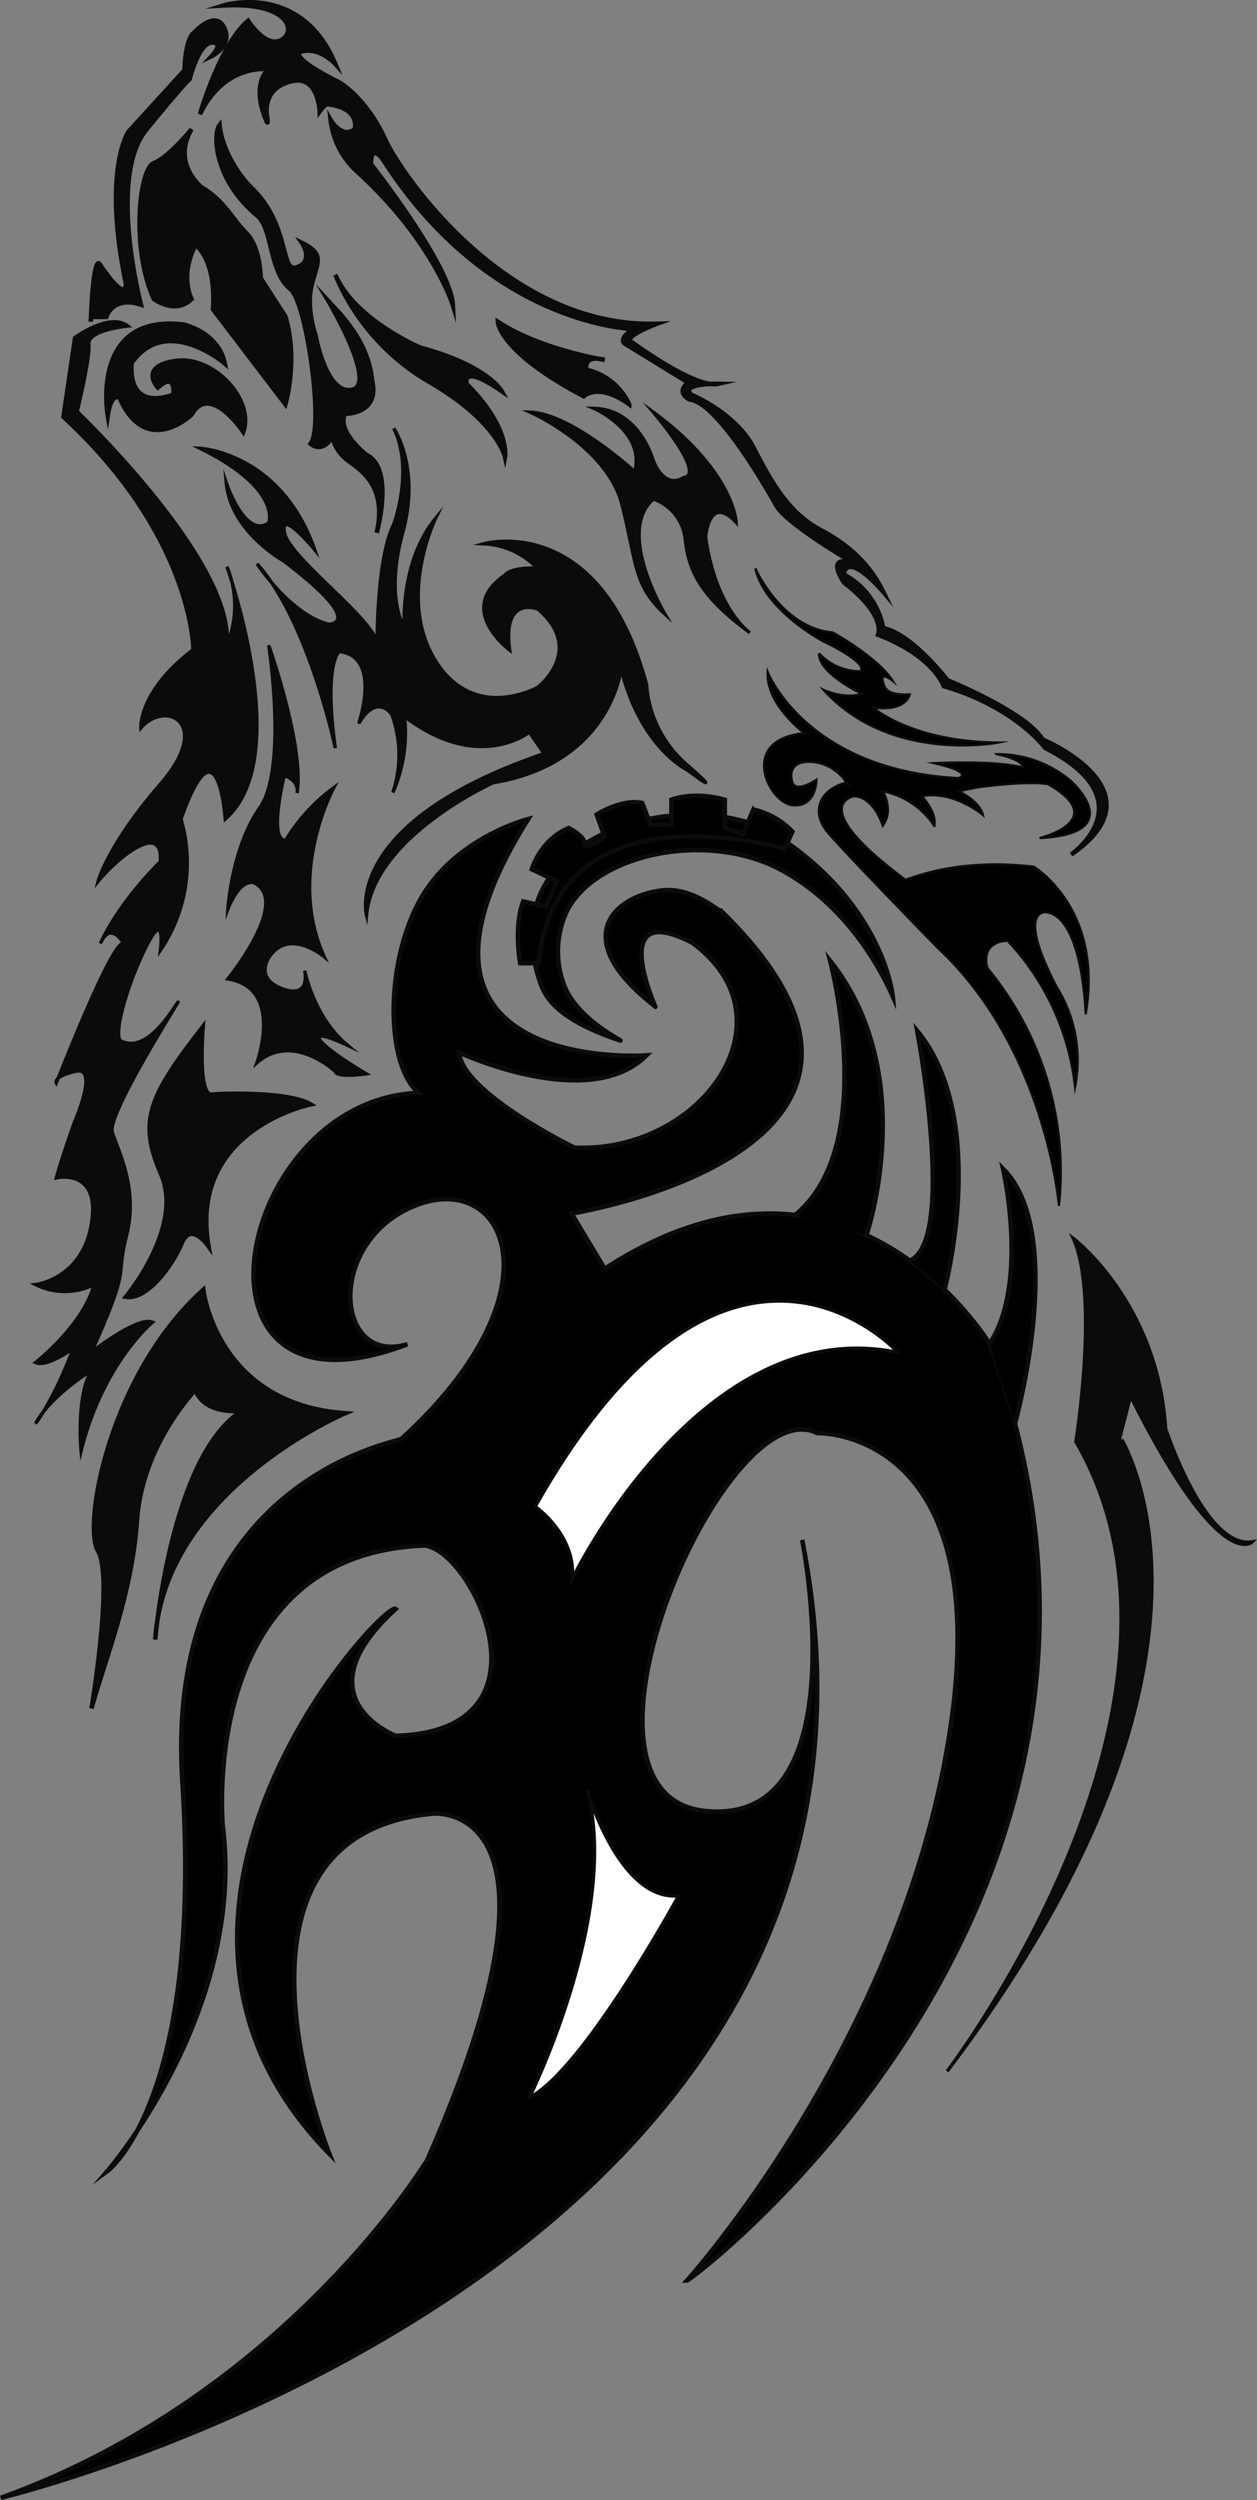 <svg id="Layer_2" data-name="Layer 2" xmlns="http://www.w3.org/2000/svg" viewBox="0 0 279.5 555.88"><rect x="0" y="0" width="279.5" height="555.88" fill="#808080" stroke="none"/><defs><style>.cls-1,.cls-2,.cls-3,.cls-4,.cls-5,.cls-6{stroke:#0b0b0b;stroke-miterlimit:10;}.cls-2,.cls-3{fill:#0b0b0b;}.cls-2,.cls-5{stroke-width:0.75px;}.cls-4{fill:none;}.cls-5{fill:#fff;}.cls-6{stroke-width:0.5px;}</style></defs><path class="cls-1" d="M9.71,560S220,509.81,187.91,347c0,0,12.82,64.1-21.79,60.25s4.72-94.23,25.11-84c0,0,40.27-1.28,29.37,67.31s-58.33,121.15-58.33,121.15c.87,0,113.54-84.69,67.31-208.33,0,0-31.41-51.93-85.58-16.67l-7.37-12.27s87.82-14,33.33-67.22c-.29.39-6.19-5.39-13.14-4.64-10.53,1.15-21.31,10.55-1.6,25.8.92,1.95-11.57-24.47,8.33-14.11,23.08,17.09,1.92,46.8-26.28,45.52,0,0-25-12.18-25.64-21.16,0,0,28.84,13.47,41.66.64,0,0-62.17,4.49-26.28-52.56,0,0-15.87,4-23.68,17.32-8.22,14-8.23,37.34-.68,43.58-41.11,1.48-55.28,76.07-2.51,55.89-16.27,4.85-18.23-23,1.87-30.89s32.7,19.23-3.2,51.92c-.64.69-53,9.11-48.72,76.28,4.54,71-16.67,86.54-16.67,86.54s30.89-35.68,25.64-76.92c.06.14-5.69-60.31,44.88-62.18,10.65,1,30.24,41.3-6.41,42.31,0,0-21.8-8.34,0-28.21-2.48-2.11-67.3,67.51-14.75,121.16,0,0-28.42-70.95,23.08-75.65,0,0,34-3.2-1.28,76.93C104.58,484.81,73.17,537.12,9.71,560Z" transform="translate(-9.54 -4.61)"/><path class="cls-1" d="M235.22,321.15s11.82-42.21-2.64-56.67c0,0,5.85,25.5-3,38.92" transform="translate(-9.54 -4.61)"/><path class="cls-1" d="M219.56,291.38s10.13-37.89-6.07-57.55c0,0,8.81,46.66-1.66,51.09" transform="translate(-9.54 -4.61)"/><path class="cls-1" d="M202.19,279.28s12.17-35.62-8.07-61.06c0,0,11,41.13-7.79,56.56" transform="translate(-9.54 -4.61)"/><path class="cls-2" d="M220.14,465.16s62.46-81.83,28.63-140c0,0,5.21-32.28-.58-45.2,0,0,18.8,14.27,20.53,42.31,0,0,8.77,26.89,19.28,25.16,0,0-7.13,7.52-27.08-32.39l-2.32,9S290.12,372.63,220.14,465.16Z" transform="translate(-9.54 -4.61)"/><path class="cls-3" d="M54.75,291.38s2.89,25.44,31.52,27.46c0,0-40.2,17.06-42.22,50.32,0,0,3.47-41.06,19.37-50.89,0,0-8.38,1.15-10.41-4.63,0,0-11.85,12.14-13,28.91s-7.23,31.23-10.12,41.93c0,0,4.92-29.2,1.45-35S33.93,310.17,54.75,291.38Z" transform="translate(-9.54 -4.61)"/><path class="cls-2" d="M43.47,298.6s-11,9-15.9,28.63c0,0-1.16-12.15,2.31-17.93,0,0-9.25,5.76-12.43,11.85,0,0,4.33-5.78,8.38-16.76,0,0-5.78,4.33-8.38,3.18,0,0,10.69-8.39,13-17.35a14.35,14.35,0,0,1-13,0s10.41-1.16,12.43-13.59-7.81-10.12-7.81-10.12.87-3.47,4.05-12.44c0,0,5.49-12.43.29-11.27s-4.34,2.6-4.34,2.6,12.73-32.68,15-30.94c0,0-2.89-5.34-5.21-.07,0,0,3.47-8.32,13.3-18.15,0,0,.87-5.78-4-3.76s-9.81,8.1-9.81,8.1,2.12-8.1,13.91-21.69,1.1-18.79-4.39-12.43c0,0-.58-8.1,11.56-17.35,0,0,0-25.16-28.91-51.76l2.6-17.64s7.81-5.78,11.86-2.6c0,0-9,.87-8.68,4s-2.6,15-2.6,15S62,129.73,60,148A22.69,22.69,0,0,0,60,130.6s15.24,42.57-.38,56.13c0,0-1.59-23.45-9.83,0A34.64,34.64,0,0,1,45.2,215.9s1.26-9.54-3.13-.86-7.56,20.24-5.54,21.1,5.78,1.45,11.57-7.22-15,23.13-13.59,27.47,5.78,12.53,3.18,22.89,1.15,6-7.81,26C29.88,305.25,40.07,297.2,43.47,298.6Z" transform="translate(-9.54 -4.61)"/><path class="cls-3" d="M54.6,233s-1.3,15.33,2,15,17.49-.58,22,2.17c0,0-27.18,5.49-22.7,31.52,0,0-3.9-5.64-5.92-.73s-7.67,12.73-12.44,12c0,0,13-15.47,7.81-27.32S42.75,248.29,54.6,233Z" transform="translate(-9.54 -4.61)"/><path class="cls-2" d="M91,243.37s-6.65,1-6.94-.57c0,0-9.5-8.85-17.4-1.88,0,0,6.12-16.63-6.46-18.65,0,0,14.17-17.35,5.78-21.4,0,0-3-1.16-5.78,5.93,0,0,.87-13.74,7.09-22.56s2-36.14,2-36.14,8,22.55,6.29,32.82c0,0,.79-2.46-2.82-3.91,0,0-3.62,14.46.29,14.46a40.84,40.84,0,0,1,10.7-11.71S73.25,199,81.64,217.35c0,0-7.52-6.36-12-.29,0,0-3.91,4.92,2.6,7.37s5.06-4,5.06-4,2,10.41,9.54,16.62c0,0-7.51-3.61-6.21-1.3S91,243.37,91,243.37Z" transform="translate(-9.54 -4.61)"/><path class="cls-3" d="M36.1,93s-1.85-1.2-2.61,4c0,0-4-22.7,16.78-20.24,0,0,7.8,1.59,9.25,8.67,0,0-13-11.13-20.68-.14,0,0-1.59,10.84,9.26,7.08,0,0,.72-5.35-3.47-1.59,0,0-4.39-4.77,4-5.92s17.5,8.67,15,15.75c0,0-7.37-11-11.42-3.9C52.29,96.77,42,106.6,36.1,93Z" transform="translate(-9.54 -4.61)"/><path class="cls-3" d="M29.73,75.08h3.45s1.33-4.77,7.69-2.74c0,0-7.42-28.34,1.2-38.89s9.64-11.28,9.64-11.28,2-8,4.92-8.1,0,3,0,3,4.77-2.31,2.74-6.36-6.65,1.15-6.65,1.15-1.88.73-2.17,8.39L38.12,33.88s-5.88,8.43-.58,33.83c0,0,.29,4.77-5.93-4.48,0,0-1.3-2.06-1.88,12.92" transform="translate(-9.54 -4.61)"/><path class="cls-3" d="M52.14,33.35s-5.06,6.22-8.39,7.52-5.06,19.23,0,30.22c0,0,4.77,3.61,8.39,0,0,0-2.75-4.92.86-12,0,0,4.63,2.89,3.91,14.31L73,94.51s2.9-9.83,0-19.52l-5.49-8.53s0-6.79-3.2-10-4.75-7.08-10-10.26C54.3,46.22,47.65,40.87,52.14,33.35Z" transform="translate(-9.54 -4.61)"/><path class="cls-3" d="M58.36,32.43c-1.62,2.17-1,12.4,8.34,20.1,3.52,2.89,2.68,12.66,7.4,16.34,3.6,2.8,7.55,30.77,4.5,34.41,0,0,2.6,2.45,4.92-1.74,0,0,0,3.18,4,5.93s7.8,6.8,5.78,15.61c0,0,4.05-14.31-2.31-17.35,0,0-6.65-5.2-4.77-9.1,0,0,7.8.14,6.07-7.38-.89-9-7.26-15-9.69-17.64,0,0,11,18.51,5.21,19.67s-8.1-12.08-8.1-12.08-2.17-6-.87-11.2,3-6.8-2.17-9.4c0,0,2.77,4-1.08,5.42s-1.4-9.32-10.19-17.71C62.57,43.57,58.86,37.78,58.36,32.43Z" transform="translate(-9.54 -4.61)"/><path class="cls-4" d="M47.37,58.6" transform="translate(-9.54 -4.61)"/><path class="cls-3" d="M84.1,65.69A49.7,49.7,0,0,0,104.77,89.4c15.33,8.82,17.06,16.77,17.06,16.77S123,99.66,113.3,90c0,0-1.44-4.78,7.81,1.59,0,0-3.09-5.67-18.12-9.69C103,81.88,88.43,75.81,84.1,65.69Z" transform="translate(-9.54 -4.61)"/><path class="cls-3" d="M120.24,76.15s.15,6.6,19.09,16.57c0,0,3.18-3.22,10.12,1.79a13.9,13.9,0,0,0-9.55-7.71s-.77-3.47,4.1-2.17C144,84.63,129.78,82.43,120.24,76.15Z" transform="translate(-9.54 -4.61)"/><path class="cls-3" d="M54,30s4.49-15.52,10.7-20.77c0,0,3.91,6.16,7.38,4.28S73.83,5,59.23,5.83c0,0,17.2-5.35,24.87,13,0,0-3.77-4.19-8-2.6,0,0-1.93,1.27,8.53,6.51,2,1,7.09,5.2,10.56,12.86s26.89,42,60.43,41c0,0-8.38,3.08-5.35,4.24,0,0,13.88,10.26,18.94,9.11,0,0-8.67-.15-5.92,2.45,0,0,9.83,4,13.87,11.86s7.81,14.46,14.9,18.22,11.27,8.38,13.88,13.73c0,0-7.81-9.25-8.82-3.9a17.08,17.08,0,0,1,8.82,12s5.06.14,14.31,11.56c0,0,17.49,7.09,21.11,13.16,0,0,27.18,11.28,6.36,25.59,0,0,17.2-12-5.78-23.71,0,0-6.65-9.11-22.56-13.74,0,0-2.17-6.65-14.6-11.42,0,0,2-4.19-7.52-11.56,0,0-4.91-6.94,2.75-4.05-5.34-3-16-9.8-17.78-13-3.39-6-13.45-23.11-19.38-23.71,0,0-3.18-1.45-.29-3.76L148.43,81s-1.59-1,2-3.25c0,0-32-.51-55.84-37.81,0,0-2.57-3.61-2.57,1.16,0,0,17.78,22.55,18.22,31.37,0,0-4.49-14.49-21.4-29.8a18.39,18.39,0,0,1-5.79-11.4s2.46,4.29,5.35,2.07c0,0,1.45-4.53-5.78-5.54,0,0-.29-.73-2,1.59,0,0-.29-7.81-5.79-6.8s-6.36,5.06-5.92,7.81-.29.72-.29.72S65.3,23.9,69.2,20C69.2,20,59.52,18.55,54,30Z" transform="translate(-9.54 -4.61)"/><path class="cls-2" d="M54,104.29s17.93.87,25.52,22.55c0,0-7.81-9.47-6.72-3.76s21,20,20.6,25c0,0-.22-19.09,3.69-26.9,0,0,4.55-12.08,0-21.32,0,0,6,8.6,2,23.2s.36,21.11.36,21.11-1.08-14.53,6.94-24.29c0,0-8.67,17.79,0,31.67s22.77,5.85,22.77,5.85,10.63-8.24,0-17.35c0,0-8-3.25-6.28,9.11,0,0-12.28-9.11-1-16.7,0,0,.83-1.73,7.12-1.52a17.45,17.45,0,0,0-11.93-5.42s25.81-7.37,36.22,31.23a26,26,0,0,0,9.11,18c9.1,8,0,1.09,0,1.09S152,170.94,147.64,153.3c0,0-2.17,21-28.41,25.34,0,0-26.68,12-28.19,29.53,0,0-5.64-20.6,39.47-36l-3.26-4.77s-11.27,9.11-27.76-3.47a33,33,0,0,1-2.6,16.91,26.27,26.27,0,0,0-.22-17.35s-3.25-5-7.37,2c0,0,5.21-15-4.34-16,0,0-3.47,2.6-.86,21.47,0,0-5.95-28.2-17.4-41,0,0,7.42,11.28,15.88,13.45,0,0,8.89.21-10-14.1,0,0-11.79-6.51-12.73-17.35,0,0,4.23,12.63,9.48,8.89C69.35,120.77,72.1,113.18,54,104.29Z" transform="translate(-9.54 -4.61)"/><path class="cls-2" d="M127.47,96.27s17.13,7.59,20.39,20.6,2.6,18,9.54,24.29c0,0-11-18.22-2.58-25.59a10.67,10.67,0,0,1,7.13,9.32c.87,7.59,4.34,13,14.32,20.39,0,0-7.52-5-9.84-21.26,0,0,.73-9.75,6.8-3.25,0,0-.43-11.29-18.41-24.5,0,0,11.9,13.87,6.7,14.53,0,0-3.86,3-6.7-3.69,0,0-3.06-11.5-13.25-11.71,0,0,11.52,5,9.1,14.09C150.67,109.49,136.64,96.59,127.47,96.27Z" transform="translate(-9.54 -4.61)"/><path class="cls-5" d="M128.55,339.59s9.11,6.29,8.25,16.05c0,0,28.62-59.42,72.43-50.31C209.23,305.33,171.43,263.56,128.55,339.59Z" transform="translate(-9.54 -4.61)"/><path class="cls-1" d="M147.33,235.93c1.7.58-9.53-4.39-12.44-12.48a21.26,21.26,0,0,1,.71-16.29c6.46-12.74,31.26-18.07,47.87-9,15.45,8.43,22.75,23.88,24.58,28,0,0-1.87-20.21-25.72-35.7C164,178.58,117.72,189,129.77,223.4,131.2,227.48,135.18,231.84,147.33,235.93Z" transform="translate(-9.54 -4.61)"/><path class="cls-5" d="M140.05,402.48s7.15,24.94,20.38,23.64c0,0-21,38.6-33.18,44.89C127.25,471,147.64,430,140.05,402.48Z" transform="translate(-9.54 -4.61)"/><path class="cls-1" d="M129.35,218.77h-4.14s-1.5-8,.67-13.73l5.06,1.15,2.46-5.64-5.6-2.66s1.84-6.52,8.2-9.16c0,0,3.7,1.85,3.51,3.58s4.49-1.59,4.49-1.59l-1.78-5s5.64-3.57,10.12-2.56l1.88,4.92,4.62-.14v-5.5s4.77-2,11.86,0v6.25l4.05,1.41,2.31-5.49a17.28,17.28,0,0,1,8.67,4.92L184,193.33S133,178.29,129.35,218.77Z" transform="translate(-9.54 -4.61)"/><path class="cls-6" d="M191.08,178s0,6.22-5.35,5.64-12.14-14.6,2.68-16c0,0-8.6-6.36-8.17-13.59,0,0,8.56,21.84,42.45,23.57,0,0,3.82-1.16-5.43-3.32,0,0,13.29-.73,19.94,1,0,0-.28-1.88-6.07-3a25,25,0,0,1,16.48,5.93s13.23,11.71-6.9,12.72c0,0,16-3.9,1.84-12,2.63,1.19,1.58-1.56-15.61.72l-4.25.87s4.68,2.16,5.41,5.28c0,0-6.51-5.54-13.59-4.18,0,0,3.47,3.67,2.75,6.56a17.86,17.86,0,0,0-11.44-7.66s2.59,4.19,0,7.66c0,0-1.87-6.32-6.35-6.56,0,0-11.13,1.86,11.42,18.6,9-3.32,18.5-4.08,28.48-2.93,0,0,15.62,9.26,11.57,32.82,0,0-.58-21.68-8.82-22.7,0,0-6.79-.86,2.46,16.77a30.71,30.71,0,0,1,4,22.13,56.47,56.47,0,0,0-15-32.54s-6.07-.14-4.48,6.08A71,71,0,0,1,245,272.72s-2.89-35-27-57.39c0,0-19.11-19.57-24.15-25.31-4.26-4.85-2.12-9.86,3.9-11.42a10.12,10.12,0,0,0-8.24-4.62c-5.49,0-3.76,4.62-3.76,4.62S186.17,181.06,191.08,178Z" transform="translate(-9.54 -4.61)"/><path class="cls-6" d="M177.49,131s5.85,13.24,17.21,14.24c0,0,10.08,5.56,13.35,10.77,0,0-2.67-2.17-2.23,0s1.59,3.18,6,3c0,0-.65,3.91-8.17,2.9,0,0,8.53,7.66,27.91,7.8,0,0-24,4.77-38.9-11.71,0,0,4.63,2.17,8.53.87,0,0-9.68-4.48-9.54-9a12.4,12.4,0,0,0,9.11,4s2.75-1.15-7.52-6.36C193.25,147.66,179.66,140.58,177.49,131Z" transform="translate(-9.54 -4.61)"/></svg>